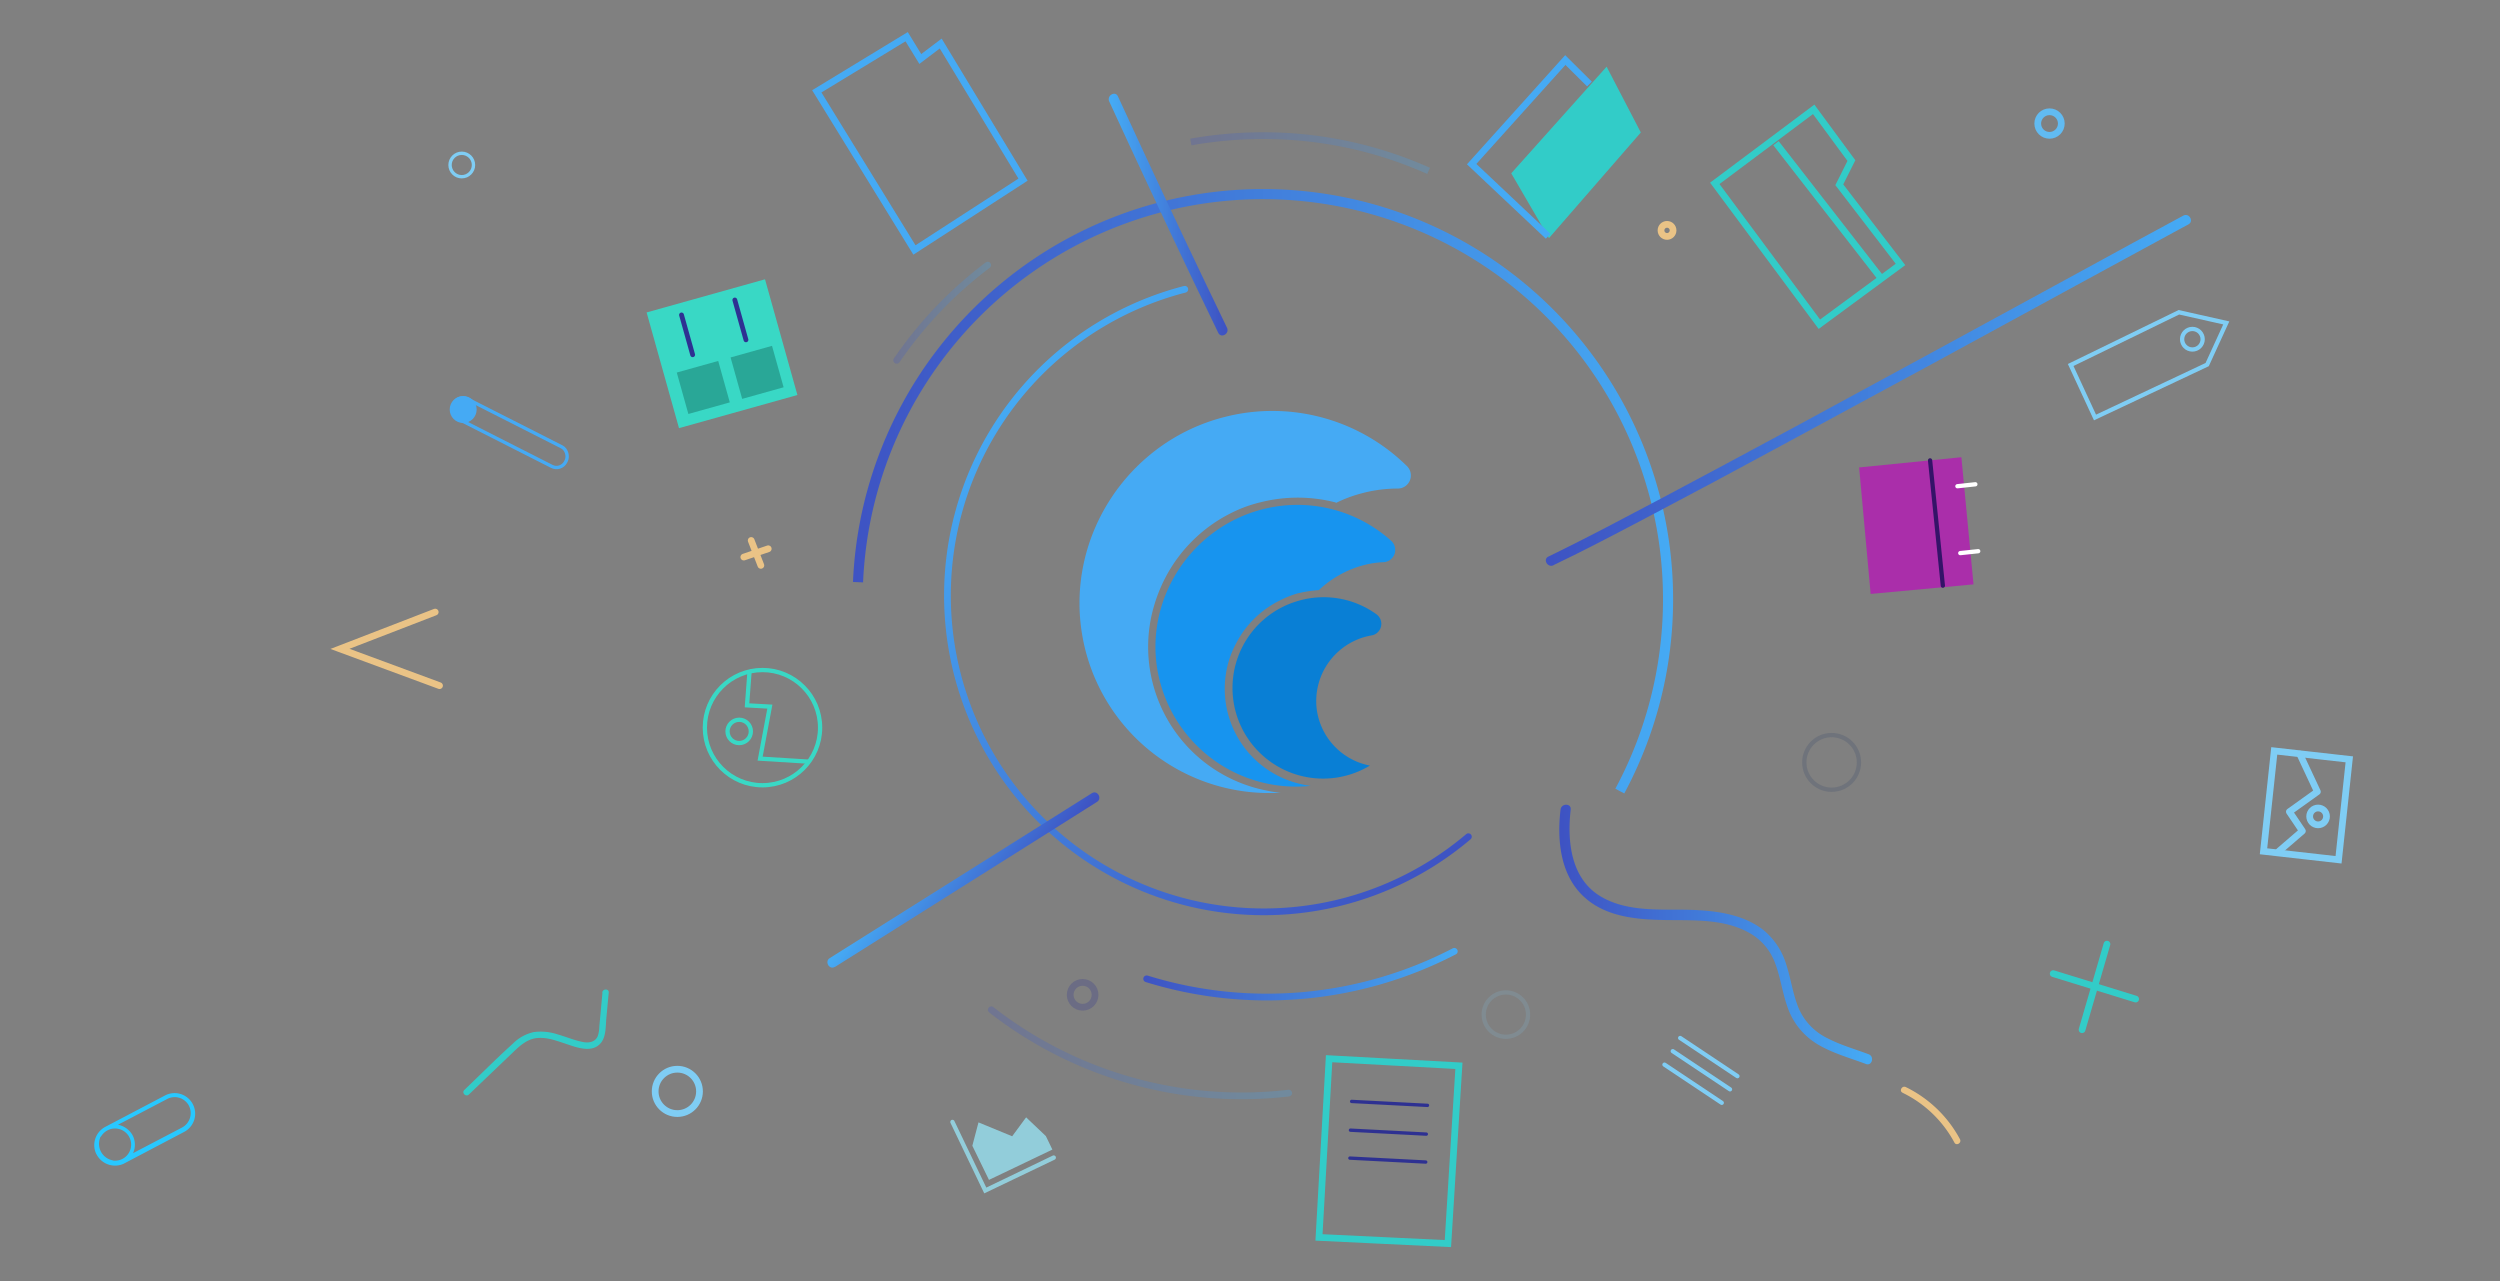 <svg id="Layer_21_copy" data-name="Layer 21 copy" xmlns="http://www.w3.org/2000/svg" xmlns:xlink="http://www.w3.org/1999/xlink" viewBox="0 0 741.99 380.29"><rect x="0" y="0" width="741.99" height="380.29" fill="#808080" stroke="none"/><defs><style>.cls-1,.cls-10,.cls-13,.cls-15,.cls-16,.cls-17,.cls-18,.cls-19,.cls-2,.cls-20,.cls-22,.cls-23,.cls-24,.cls-25,.cls-26,.cls-27,.cls-28,.cls-3,.cls-30,.cls-35,.cls-38,.cls-4,.cls-5,.cls-6,.cls-8,.cls-9{fill:none;}.cls-1,.cls-10,.cls-13,.cls-15,.cls-16,.cls-17,.cls-18,.cls-19,.cls-2,.cls-23,.cls-24,.cls-25,.cls-27,.cls-28,.cls-3,.cls-30,.cls-35,.cls-38,.cls-4,.cls-5,.cls-6,.cls-8,.cls-9{stroke-miterlimit:10;}.cls-1{stroke-width:3px;stroke:url(#linear-gradient);}.cls-13,.cls-15,.cls-2,.cls-20,.cls-22,.cls-23,.cls-24,.cls-26,.cls-27,.cls-35,.cls-4,.cls-5{stroke-linecap:round;}.cls-10,.cls-18,.cls-19,.cls-2,.cls-20,.cls-26,.cls-27,.cls-3,.cls-35,.cls-4,.cls-5,.cls-6,.cls-8,.cls-9{stroke-width:2px;}.cls-19,.cls-2,.cls-3,.cls-5{opacity:0.25;}.cls-2{stroke:url(#linear-gradient-2);}.cls-3{stroke:url(#linear-gradient-3);}.cls-4{stroke:url(#linear-gradient-4);}.cls-5{stroke:url(#linear-gradient-5);}.cls-20,.cls-6{stroke:#32ccc8;}.cls-7{fill:#32ccc8;}.cls-28,.cls-8{stroke:#45aaf4;}.cls-27,.cls-9{stroke:#eac386;}.cls-10{stroke:#61bbf2;}.cls-11{fill:#39d8c5;}.cls-12{fill:#176b61;opacity:0.45;}.cls-13,.cls-19,.cls-24{stroke:#2e3192;}.cls-13{stroke-width:1.43px;}.cls-14{fill:#28c8ff;}.cls-15,.cls-17,.cls-18,.cls-25,.cls-26,.cls-30{stroke:#7fcdf4;}.cls-15,.cls-16,.cls-17,.cls-22,.cls-23,.cls-25,.cls-38{stroke-width:1.27px;}.cls-16{stroke:#132c63;}.cls-16,.cls-17{opacity:0.15;}.cls-20,.cls-22,.cls-26{stroke-linejoin:round;}.cls-21{fill:#aa2eaa;}.cls-22{stroke:#341368;}.cls-23{stroke:#fff;}.cls-29{fill:#45aaf4;}.cls-31{fill:#eac386;}.cls-32{fill:url(#linear-gradient-6);}.cls-33{fill:url(#linear-gradient-7);}.cls-34{fill:url(#linear-gradient-8);}.cls-35{stroke:url(#linear-gradient-9);}.cls-36{fill:#097fd5;}.cls-37{fill:#1794ef;}.cls-38{stroke:#39d8c5;}.cls-39{fill:#92cdda;}.cls-40{fill:url(#linear-gradient-10);}</style><linearGradient id="linear-gradient" x1="253.16" y1="145.74" x2="496.58" y2="145.74" gradientUnits="userSpaceOnUse"><stop offset="0" stop-color="#3e53c3"/><stop offset="1" stop-color="#45aaf4"/></linearGradient><linearGradient id="linear-gradient-2" x1="265.14" y1="92.82" x2="294.12" y2="92.82" xlink:href="#linear-gradient"/><linearGradient id="linear-gradient-3" x1="353.26" y1="45.45" x2="424.37" y2="45.45" xlink:href="#linear-gradient"/><linearGradient id="linear-gradient-4" x1="339.33" y1="289.14" x2="432.63" y2="289.14" xlink:href="#linear-gradient"/><linearGradient id="linear-gradient-5" x1="293.21" y1="312.48" x2="383.48" y2="312.48" xlink:href="#linear-gradient"/><linearGradient id="linear-gradient-6" x1="463.8" y1="277.41" x2="554.38" y2="277.41" xlink:href="#linear-gradient"/><linearGradient id="linear-gradient-7" x1="460.1" y1="115.87" x2="648.99" y2="115.87" xlink:href="#linear-gradient"/><linearGradient id="linear-gradient-8" x1="330.06" y1="63.69" x2="363.33" y2="63.69" gradientUnits="userSpaceOnUse"><stop offset="0" stop-color="#45aaf4"/><stop offset="1" stop-color="#3e53c3"/></linearGradient><linearGradient id="linear-gradient-9" x1="259.85" y1="112.51" x2="449.5" y2="112.51" gradientTransform="translate(514.8 530.42) rotate(-132.72)" xlink:href="#linear-gradient"/><linearGradient id="linear-gradient-10" x1="299.04" y1="271.18" x2="272.81" y2="251.14" xlink:href="#linear-gradient"/></defs><title>Hero img-blue logo-WM learning center</title><path class="cls-1" d="M254.66,172.79a120.26,120.26,0,1,1,226.09,62"/><path class="cls-2" d="M266.14,106.94a121.06,121.06,0,0,1,27-28.25"/><path class="cls-3" d="M353.43,42.15a121.55,121.55,0,0,1,21.39-1.89A119.88,119.88,0,0,1,424,50.72"/><path class="cls-4" d="M431.63,282.35a120.61,120.61,0,0,1-91.3,8.16"/><path class="cls-5" d="M382.48,324.43a120.7,120.7,0,0,1-88.27-24.73"/><polygon class="cls-6" points="539.98 96.23 508.94 54.42 538.29 32.45 549.49 47.66 545.9 54.84 564.06 78.49 539.98 96.23"/><line class="cls-6" x1="527.1" y1="42.49" x2="558.15" y2="82.41"/><polygon class="cls-7" points="459.73 70.67 486.99 39.32 476.84 19.79 448.53 51.44 459.73 70.67"/><polyline class="cls-8" points="471.75 24.94 464.58 17.82 436.78 48.71 459.48 70.12"/><circle class="cls-9" cx="494.77" cy="68.38" r="1.79"/><circle class="cls-10" cx="608.29" cy="36.67" r="3.5"/><rect class="cls-11" x="196.04" y="87.17" width="36.49" height="35.66" transform="translate(-20.37 61.64) rotate(-15.64)"/><rect class="cls-12" x="202.34" y="108.62" width="12.77" height="12.77" transform="translate(-23.27 60.52) rotate(-15.64)"/><rect class="cls-12" x="218.32" y="104.14" width="12.77" height="12.77" transform="translate(-21.48 64.66) rotate(-15.64)"/><line class="cls-13" x1="202.27" y1="93.47" x2="205.58" y2="105.29"/><line class="cls-13" x1="218.09" y1="89.04" x2="221.4" y2="100.86"/><polygon class="cls-8" points="303.63 53.32 279.2 12.92 273.14 17.51 269.09 10.89 242.42 27.11 271.4 74.19 303.63 53.32"/><path class="cls-14" d="M36.63,345.43l18.24-9.6a6.11,6.11,0,0,0-5.78-10.76l-17.88,9.4a6.13,6.13,0,0,0-2.69,7.92l.2.35A6.19,6.19,0,0,0,36.63,345.43Zm2.71-8.51a6.38,6.38,0,0,0-4.32-3.1l14.56-7.62a4.77,4.77,0,0,1,6.48,1.95,4.85,4.85,0,0,1-2,6.48l-14.57,7.62A6.07,6.07,0,0,0,39.34,336.92Zm-9.63.79.08-.28.09-.05.09-.05a4.91,4.91,0,0,1,1.91-1.83,4.78,4.78,0,1,1,4.52,8.43,5,5,0,0,1-2.71.54l-.28-.09a5,5,0,0,1-3.7-6.67Z"/><line class="cls-15" x1="498.67" y1="308.07" x2="515.66" y2="319.4"/><line class="cls-15" x1="496.47" y1="311.98" x2="513.46" y2="323.31"/><line class="cls-15" x1="494.01" y1="315.98" x2="511.01" y2="327.31"/><circle class="cls-16" cx="543.62" cy="226.28" r="8.11"/><circle class="cls-17" cx="446.94" cy="301.13" r="6.58"/><circle class="cls-18" cx="201.03" cy="323.92" r="6.58"/><circle class="cls-19" cx="321.32" cy="295.26" r="3.69"/><line class="cls-20" x1="625.34" y1="280.21" x2="617.95" y2="305.61"/><line class="cls-20" x1="633.85" y1="296.52" x2="609.38" y2="288.97"/><polygon class="cls-21" points="551.78 138.73 555.2 176.28 585.73 173.44 582.13 135.7 551.78 138.73"/><line class="cls-22" x1="572.84" y1="136.64" x2="576.63" y2="173.82"/><line class="cls-23" x1="580.95" y1="144.31" x2="586.28" y2="143.73"/><line class="cls-23" x1="581.8" y1="164.16" x2="587.13" y2="163.59"/><polygon class="cls-6" points="429.73 369.09 433 316.32 394.47 314.22 391.47 367.26 429.73 369.09"/><line class="cls-24" x1="401.16" y1="326.9" x2="423.67" y2="328.07"/><line class="cls-24" x1="400.81" y1="335.43" x2="423.32" y2="336.6"/><line class="cls-24" x1="400.64" y1="343.72" x2="423.15" y2="344.89"/><polygon class="cls-25" points="660.75 95.84 646.68 92.68 614.57 108.33 621.79 123.91 655.08 108.21 660.75 95.84"/><circle class="cls-25" cx="650.69" cy="100.68" r="3.05"/><polygon class="cls-18" points="694.07 255.18 671.8 252.66 674.99 222.86 697.26 225.37 694.07 255.18"/><circle class="cls-18" cx="688" cy="242.31" r="2.5"/><polyline class="cls-26" points="682.57 223.81 687.79 234.97 679.48 240.92 683.34 246.64 676.42 252.6"/><line class="cls-27" x1="222.95" y1="160.41" x2="225.82" y2="167.8"/><line class="cls-27" x1="220.76" y1="165.34" x2="228.01" y2="162.87"/><rect class="cls-28" x="132.55" y="125.19" width="37.44" height="6.5" rx="3.04" transform="translate(74.52 -54.56) rotate(26.91)"/><circle class="cls-29" cx="137.47" cy="121.54" r="4"/><circle class="cls-30" cx="137.05" cy="48.97" r="3.48"/><polyline class="cls-27" points="129.17 181.66 100.9 192.58 130.45 203.5"/><path class="cls-31" d="M564.68,324.33a34.56,34.56,0,0,1,15.38,14.78c.58,1.09,2.23.12,1.65-1a36.3,36.3,0,0,0-16.07-15.47c-1.1-.54-2.07,1.11-1,1.65Z"/><path class="cls-32" d="M463.15,240.36c-1,8.7-.17,18.68,6.35,25.22s16,7.34,24.63,7.48c8.25.14,17.18-.42,24.7,3.62a17,17,0,0,1,8,9.14c1.6,4.22,2.16,8.75,3.67,13a20.65,20.65,0,0,0,9.22,11.28c4.39,2.56,9.36,3.92,14.09,5.69,1.81.68,2.59-2.22.8-2.89-4.1-1.54-8.36-2.74-12.25-4.77a17.69,17.69,0,0,1-8.57-9c-1.68-4.12-2.24-8.59-3.62-12.8A21,21,0,0,0,523.34,276c-6.44-5-15.19-5.85-23.08-6-8.34-.1-17.61.52-25.08-3.88-9-5.31-10.08-16.43-9-25.85.21-1.92-2.79-1.9-3,0Z"/><path class="cls-33" d="M461.07,167.74c9.39-4.49,18.61-9.36,27.82-14.2Q509.1,142.9,529.17,132q22.51-12.15,45-24.38,21-11.41,41.94-22.86,15.39-8.4,30.8-16.76l2.62-1.41c1.7-.92.18-3.51-1.52-2.6q-14.54,7.83-29,15.77-20.44,11.15-40.89,22.29-22.5,12.25-45,24.43-20.66,11.14-41.39,22.15C481.85,153.87,472,159.08,462,164l-2.44,1.18c-1.74.84-.22,3.42,1.51,2.59Z"/><path class="cls-34" d="M329.21,30.11q12.35,26.84,25.06,53.48,3.64,7.6,7.31,15.21c.84,1.74,3.43.22,2.59-1.52Q351.33,70.7,338.88,43.91q-3.56-7.65-7.08-15.31c-.8-1.76-3.39-.23-2.59,1.51Z"/><path class="cls-7" d="M178.81,294.6l-.58,6.26-.36,3.86a9.25,9.25,0,0,1-.45,2.78c-.75,1.79-2.66,2.11-4.38,1.77-2.58-.5-5-1.55-7.55-2.27a15.78,15.78,0,0,0-7.08-.68,12.63,12.63,0,0,0-6.24,3.47c-4.91,4.43-9.58,9.14-14.36,13.71-.89.85.47,2.2,1.35,1.35q6.65-6.35,13.27-12.69c2-1.92,4.15-3.81,7-4.07s5.45.7,8,1.54c3.33,1.1,8.4,3.27,11.06-.28,1.41-1.89,1.26-4.89,1.47-7.16l.71-7.59c.11-1.22-1.8-1.22-1.92,0Z"/><path class="cls-35" d="M435.81,248.33A93.87,93.87,0,1,1,351.64,85.86"/><g id="Layer_32" data-name="Layer 32"><path class="cls-29" d="M417.68,138.44a56.9,56.9,0,0,0-54.26-14.67c-28.42,7.23-46.9,35.18-42.34,64a56.34,56.34,0,0,0,59.05,47.5,26.85,26.85,0,0,1-3.95-.59,43.45,43.45,0,0,1-34.54-51.37,46.51,46.51,0,0,1,3.87-11.15,44.28,44.28,0,0,1,19.92-19.91,39.42,39.42,0,0,1,8.63-3.16,44.89,44.89,0,0,1,21.76-.11,2,2,0,0,1,.76.26,39.59,39.59,0,0,1,7.67-2.85A41.09,41.09,0,0,1,414.72,145,3.89,3.89,0,0,0,417.68,138.44Z"/><path class="cls-36" d="M390.75,210.08a19.81,19.81,0,0,1,16.41-21.51,3.49,3.49,0,0,0,1.37-6.25,26.76,26.76,0,0,0-23.16-4,26.89,26.89,0,1,0,21.21,48.9A19.65,19.65,0,0,1,390.75,210.08Z"/><path class="cls-37" d="M412.82,160.44a41.65,41.65,0,0,0-38.2-9.26c-21.46,5.54-35.26,27.19-30.87,48.9A41.78,41.78,0,0,0,389,233.24a19.92,19.92,0,0,1-2.61-.46,29,29,0,0,1-22.22-34.54,27.94,27.94,0,0,1,2.9-7.65,29,29,0,0,1,12.81-12.39,32.37,32.37,0,0,1,4.92-2,38.19,38.19,0,0,1,6.64-1.06,30.87,30.87,0,0,1,13.36-7.42,27.14,27.14,0,0,1,5.94-.87A3.65,3.65,0,0,0,412.82,160.44Z"/></g><circle class="cls-38" cx="219.39" cy="217.08" r="3.46"/><polyline class="cls-38" points="222.46 199.3 221.71 209.34 228.49 209.72 225.6 225.16 239.79 226.04"/><circle class="cls-38" cx="226.3" cy="215.96" r="17.1"/><path class="cls-39" d="M313,344.19l-20.88,10-10-20.88a.67.67,0,0,1,.33-.92.66.66,0,0,1,.83.36l9.45,19.72L312.41,343a.67.67,0,0,1,.89.24A.68.68,0,0,1,313,344.19Zm-19.48,6,18.82-9-1.93-4-5.86-5.57-4.14,5.62-10-4.12L288.6,340l0,.09Z"/><path class="cls-40" d="M247.79,287l60.67-38.2L325.58,238c1.63-1,.13-3.62-1.51-2.59L263.4,273.58l-17.13,10.78c-1.63,1-.12,3.63,1.52,2.59Z"/></svg>